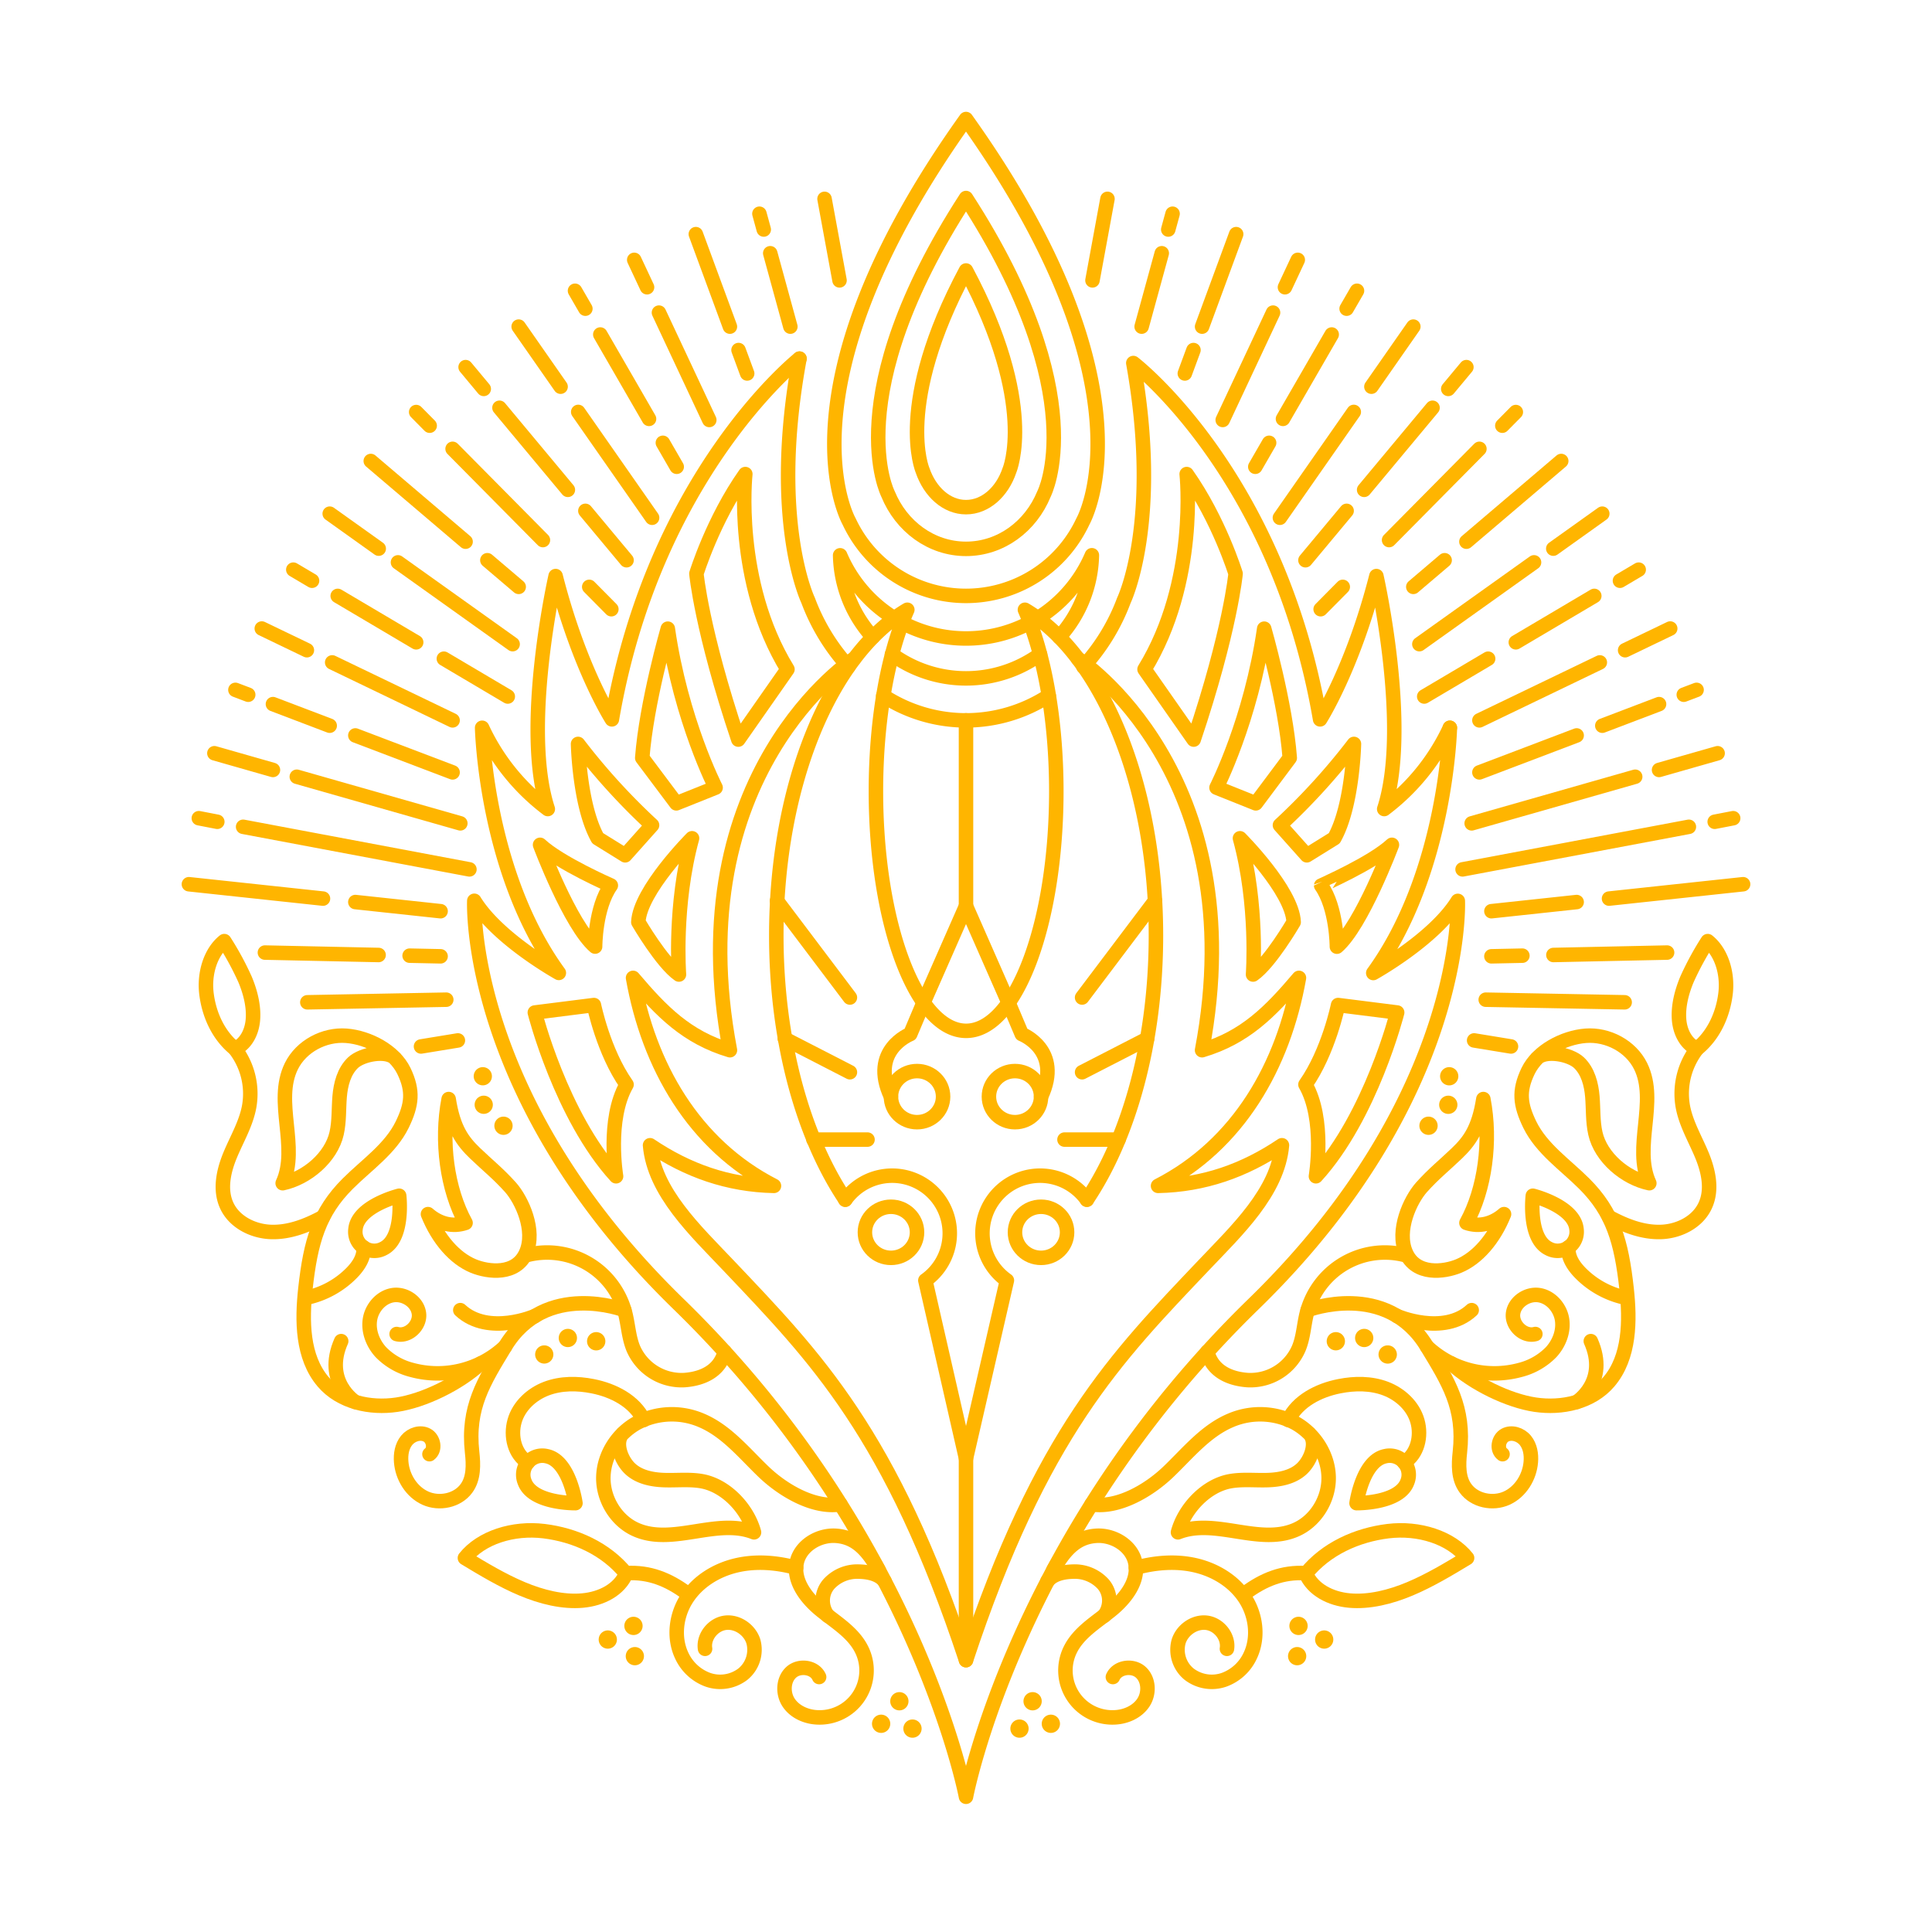 <svg xmlns="http://www.w3.org/2000/svg" viewBox="0 0 800 800"><defs><style>.a{fill:none;stroke:#ffb500;stroke-linecap:round;stroke-linejoin:round;stroke-width:6px;}.b{fill:#ffb500;}</style></defs><title>WOW-crest</title><line class="a" x1="600.36" y1="301.36" x2="600.36" y2="301.36"/><path class="a" d="M424.4,252.49c7.93,18.19,13,45.1,13,75.13,0,54.8-16.72,99.23-37.35,99.23s-37.35-44.43-37.35-99.23c0-30,5-56.94,13-75.13-31.49,18.51-54.25,71.89-54.25,134.86,0,44,11.13,83.39,28.59,109.4a23.87,23.87,0,1,1,33.13,33.45L400,603.9l16.93-73.7a23.87,23.87,0,1,1,33.13-33.45c17.46-26,28.59-65.36,28.59-109.4C478.65,324.38,455.89,271,424.4,252.49Z"/><path class="a" d="M450.05,496.77h0Z"/><path class="a" d="M350,496.77v0h0Z"/><line class="a" x1="321.74" y1="373.04" x2="351.93" y2="413.05"/><line class="a" x1="324.99" y1="430.14" x2="351.93" y2="443.99"/><line class="a" x1="336.84" y1="471.88" x2="359.22" y2="471.88"/><line class="a" x1="478.26" y1="373.04" x2="448.07" y2="413.05"/><line class="a" x1="475.01" y1="430.14" x2="448.07" y2="443.99"/><line class="a" x1="463.16" y1="471.88" x2="440.78" y2="471.88"/><ellipse class="a" cx="379.72" cy="454.09" rx="10.79" ry="10.58"/><ellipse class="a" cx="368.93" cy="510.27" rx="10.79" ry="10.58"/><ellipse class="a" cx="431.07" cy="510.27" rx="10.79" ry="10.58"/><ellipse class="a" cx="420.28" cy="454.09" rx="10.79" ry="10.58"/><polyline class="a" points="382.52 414.92 400 375.18 417.48 414.92"/><path class="a" d="M400,82c-53.27,82.31-32.27,122.59-32.27,122.59h0c5.46,13.35,17.85,22.68,32.27,22.68s26.81-9.33,32.27-22.68h0S453.27,164.32,400,82Z"/><path class="a" d="M400,49.29c-79.9,111.89-48.4,166.63-48.4,166.63h0a53.41,53.41,0,0,0,96.8,0h0S479.9,161.18,400,49.29Z"/><path class="a" d="M446.34,272.75s73.19,47.36,51.41,162.12c17.84-5.34,28.2-15.89,40.12-29.95-6.45,36.28-25,69.06-58.35,86.12,18.92-.38,35.73-6.31,51.31-16.82-1.68,19.39-18.89,35.45-32.42,49.72-36,37.91-67.34,69.48-98.41,163.5-31.07-94-62.46-125.59-98.41-163.5-13.53-14.27-30.74-30.33-32.42-49.72,15.58,10.51,32.39,16.44,51.31,16.82-33.3-17.06-51.9-49.84-58.35-86.12,11.92,14.06,22.28,24.61,40.12,29.95-21.78-114.76,51.41-162.12,51.41-162.12"/><line class="a" x1="400" y1="375.18" x2="400" y2="298.29"/><path class="a" d="M382.52,414.92l-5.61,13.28s-17.05,6.62-8,25.89"/><path class="a" d="M417.48,414.92l5.61,13.28s17.05,6.62,8,25.89"/><line class="a" x1="400" y1="603.9" x2="400" y2="687.44"/><path class="a" d="M223.63,349.82s12.48,33.29,22.79,42.14c0,0,0-16.1,6.51-25.32C252.93,366.64,231.77,357.42,223.63,349.82Z"/><path class="a" d="M264.32,381.83s9.76,16.81,16.82,21.7c0,0-2.17-28.76,5.42-56.42C286.56,347.11,264.86,368.81,264.32,381.83Z"/><path class="a" d="M239.36,308.05s.55,25.5,8.14,39.06l11.37,7.05L270,341.69A266.46,266.46,0,0,1,239.36,308.05Z"/><path class="a" d="M276.52,260.32s-8.89,30.86-10.58,53.52l14.11,18.81,16.27-6.51S282,298.29,276.52,260.32Z"/><path class="a" d="M308.62,196.3c-13.43,19-20.25,41.23-20.25,41.23s2.16,23.52,17.35,68.72l20.35-29.1C303.71,240.68,308.62,196.3,308.62,196.3Z"/><path class="a" d="M400,112c-29.72,55.53-18,82.7-18,82.7h0c3.05,9,10,15.3,18,15.3s15-6.29,18-15.3h0S429.72,167.57,400,112Z"/><path class="a" d="M259.44,449.09c-9.61-13.65-13.51-32.92-13.51-32.92l-24.47,3.09s10.85,42.85,33.64,67.81C255.1,487.07,251.12,463.58,259.44,449.09Z"/><path class="a" d="M576.37,349.82S563.89,383.11,553.58,392c0,0,0-16.1-6.51-25.32C547.07,366.64,568.23,357.42,576.37,349.82Z"/><path class="a" d="M535.68,381.83s-9.76,16.81-16.82,21.7c0,0,2.17-28.76-5.42-56.42C513.44,347.11,535.14,368.81,535.68,381.83Z"/><path class="a" d="M560.64,308.05s-.55,25.5-8.14,39.06l-11.37,7.05L530,341.69A266.46,266.46,0,0,0,560.64,308.05Z"/><path class="a" d="M523.48,260.32s8.89,30.86,10.58,53.52L520,332.65l-16.27-6.51S518,298.29,523.48,260.32Z"/><path class="a" d="M491.38,196.3c13.43,19,20.25,41.23,20.25,41.23s-2.16,23.52-17.35,68.72l-20.35-29.1C496.29,240.68,491.38,196.3,491.38,196.3Z"/><path class="a" d="M540.56,449.09c9.61-13.65,13.51-32.92,13.51-32.92l24.47,3.09s-10.85,42.85-33.64,67.81C544.9,487.07,548.88,463.58,540.56,449.09Z"/><path class="a" d="M363.85,650.16c-5.27-9.59-10.45-13.66-17.58-14.21s-14.78,4-16.33,10.93c-1.72,7.71,4,15.07,10.12,20s13.39,9.23,16.82,16.35A19.44,19.44,0,0,1,338,711.1c-4.52-.31-9.09-2.41-11.53-6.23s-2.18-9.42,1.19-12.45,9.67-2.18,11.52,2"/><path class="a" d="M348,622.91c-11,1.77-23.8-5.78-31.86-13.53s-15.37-16.86-25.67-21.22a31,31,0,0,0-26.63,1c-8.06,4.42-13.75,13.15-14,22.34s5.33,18.41,13.78,22c15.1,6.48,33.34-5.08,48.6,1-2.65-9.86-11.71-19.47-21.77-21.19-5-.86-10.22-.27-15.33-.43s-10.52-1.23-14.24-4.75-6.54-11-2.94-14.63"/><path class="a" d="M238.28,622.42s-2.45-17.54-11.9-19.44a7.88,7.88,0,0,0-9.13,10.64C220.57,622.67,238.28,622.42,238.28,622.42Z"/><path class="a" d="M165.29,495.13S148.1,499.4,147.2,509a7.88,7.88,0,0,0,11.54,8C167.39,512.71,165.29,495.13,165.29,495.13Z"/><path class="a" d="M259.26,651.61c-2.83,6.56-10.06,10.44-18.12,11.15s-16.84-1.44-25-4.88-15.94-8.11-23.63-12.76c6.74-8.47,19.95-12.68,32.77-11.1S250.87,641.27,259.26,651.61Z"/><path class="a" d="M97.31,434.3c4.38-1.91,7-6.74,7.42-12.13s-1-11.24-3.3-16.71a122.16,122.16,0,0,0-8.56-15.76c-5.65,4.51-8.44,13.34-7.36,21.9S90.39,428.7,97.31,434.3Z"/><path class="a" d="M329.68,649.18c-8.05-2.19-16.62-2.9-24.75-1s-15.77,6.52-20.38,13.48-5.83,16.28-2.29,23.83a19.18,19.18,0,0,0,10.85,10.06,15.47,15.47,0,0,0,14.4-2.24,13,13,0,0,0,4.45-13.6c-1.51-4.84-6.62-8.4-11.65-7.75s-9.15,5.77-8.36,10.78"/><path class="a" d="M284.41,659.71c-7.58-5.65-15.54-8.88-25-8.3"/><path class="b" d="M372.41,700.67a3.78,3.78,0,1,0,3.78,3.78,3.77,3.77,0,0,0-3.78-3.78Z"/><path class="b" d="M377.85,712a3.78,3.78,0,1,0,3.77,3.78,3.78,3.78,0,0,0-3.77-3.78Z"/><path class="b" d="M364.86,710a3.78,3.78,0,1,0,3.78,3.78,3.78,3.78,0,0,0-3.78-3.78Z"/><path class="b" d="M262.32,669.47a3.78,3.78,0,0,0-1.49,7.26,3.91,3.91,0,0,0,1.48.3,3.78,3.78,0,0,0,1.48-7.26,3.65,3.65,0,0,0-1.47-.3Z"/><path class="b" d="M262.9,682a3.78,3.78,0,0,0-1.49,7.26,3.73,3.73,0,0,0,1.48.3,3.78,3.78,0,0,0,1.48-7.25,3.66,3.66,0,0,0-1.47-.31Z"/><path class="b" d="M251.69,675.12a3.78,3.78,0,0,0-1.48,7.26,3.7,3.7,0,0,0,1.48.3,3.78,3.78,0,0,0,1.48-7.25,3.67,3.67,0,0,0-1.48-.31Z"/><path class="b" d="M246.89,551.6a3.79,3.79,0,1,0,2.34.82,3.76,3.76,0,0,0-2.34-.82Z"/><path class="b" d="M235.15,550.25a3.78,3.78,0,1,0,2.34.82,3.78,3.78,0,0,0-2.34-.82Z"/><path class="b" d="M225.36,557.09a3.77,3.77,0,1,0,2.34.81,3.74,3.74,0,0,0-2.34-.81Z"/><path class="b" d="M199.92,441.88a3.77,3.77,0,1,0,1.88.5,3.78,3.78,0,0,0-1.88-.5Z"/><path class="b" d="M200.3,453.69a3.77,3.77,0,1,0,1.88.5,3.78,3.78,0,0,0-1.88-.5Z"/><path class="b" d="M208.49,462.37a3.78,3.78,0,1,0,1.89.51,3.73,3.73,0,0,0-1.89-.51Z"/><path class="a" d="M266.54,588c-3.84-7.87-12.53-12.31-21.12-14-6.37-1.27-13.13-1.31-19.2,1s-11.36,7.18-13.14,13.43-.06,13.75,5.49,17.13"/><path class="a" d="M300.07,559.74c-1.95,7.74-8.77,11.17-16.74,11.73a21.8,21.8,0,0,1-21.09-13.09c-1.95-4.73-2.13-10-3.44-14.93a33.37,33.37,0,0,0-40.89-23.67"/><path class="a" d="M211.35,491.6c-5-5.58-9.35-9-14.57-14s-9.08-10.18-11-22.51c-3.37,17.46-.64,37.42,7,51.28-5.24,1.8-10.9.47-15.57-3.63,4.22,10.46,11.09,18.31,18.8,21.5,6.09,2.51,17.72,4,21.86-5.56C221.89,509.51,216.1,496.92,211.35,491.6Z"/><path class="a" d="M209.14,557.59a40.78,40.78,0,0,1-38.75,9.63,27.24,27.24,0,0,1-12.65-7.29c-3.34-3.62-5.31-8.68-4.55-13.54s4.6-9.31,9.47-10.09,10.22,2.74,10.82,7.63-4.49,9.78-9.24,8.46"/><path class="a" d="M199.07,564.57c-9.29,8.51-23.77,15.45-34.77,17.08s-23.29-1-30.5-9.49c-8.7-10.22-8.8-25.25-7.33-38.59,2.14-19.4,5.64-31.57,17.5-43.4,7.91-7.9,17.67-14.45,22.58-24.49,4-8.26,4.7-13.88.72-22.17s-14.69-13.91-23.86-14.62-18.67,4.32-22.75,12.57c-7.28,14.73,3.28,33.56-3.61,48.48,10-2.12,20.07-10.65,22.33-20.6,1.14-5,.83-10.18,1.26-15.28s1.8-10.44,5.51-14,14.11-5.49,17.56-1.7"/><path class="a" d="M150.53,516.48c.37,4-2.06,7.69-4.85,10.55a37.13,37.13,0,0,1-18.5,10.27"/><path class="a" d="M147.14,580.54s-13.34-8.38-5.86-25.21"/><path class="a" d="M221.6,544.9s-19.32,8.43-31-2.4"/><path class="a" d="M258.53,542.5s-32.66-12.5-49.39,15.09c-8.83,14.57-15.7,25.24-13.65,43.75.58,5.19.72,10.84-2.37,15-3.73,5.08-11.27,6.6-17,4s-9.5-8.71-10-15c-.26-3.14.28-6.49,2.27-8.93s5.67-3.64,8.44-2.14,3.55,6,1,7.88"/><path class="a" d="M133.75,503.92c-6.62,3.59-13.92,6.44-21.45,6.21S97,506,93.88,499.17c-3-6.53-1.33-14.23,1.42-20.86s6.53-12.93,7.86-20a30.36,30.36,0,0,0-6.6-24.9"/><line class="a" x1="347.63" y1="116.1" x2="341.42" y2="82.34"/><line class="a" x1="316.25" y1="95.04" x2="314.46" y2="88.5"/><line class="a" x1="327.27" y1="135.25" x2="318.94" y2="104.86"/><line class="a" x1="302.24" y1="135.25" x2="288.13" y2="96.95"/><line class="a" x1="309.39" y1="154.65" x2="305.81" y2="144.95"/><line class="a" x1="267.93" y1="118.94" x2="262.62" y2="107.6"/><line class="a" x1="293.7" y1="173.9" x2="272.86" y2="129.45"/><line class="a" x1="242.39" y1="127.82" x2="238.1" y2="120.4"/><line class="a" x1="268.75" y1="173.45" x2="248.57" y2="138.51"/><line class="a" x1="280.21" y1="193.28" x2="274.48" y2="183.36"/><line class="a" x1="232.13" y1="160.12" x2="214.77" y2="135.24"/><line class="a" x1="270.02" y1="214.39" x2="239.43" y2="170.57"/><line class="a" x1="200.31" y1="161.04" x2="192.8" y2="152.02"/><line class="a" x1="235.14" y1="202.83" x2="206.82" y2="168.85"/><line class="a" x1="259.44" y1="231.98" x2="242.39" y2="211.53"/><line class="a" x1="177.92" y1="176.27" x2="172.33" y2="170.62"/><line class="a" x1="224.81" y1="223.63" x2="187.41" y2="185.85"/><line class="a" x1="253.15" y1="252.26" x2="243.99" y2="243.01"/><line class="a" x1="192.79" y1="224.3" x2="153.53" y2="190.89"/><line class="a" x1="214.78" y1="243.01" x2="201.81" y2="231.98"/><line class="a" x1="156.82" y1="227.18" x2="136.53" y2="212.7"/><line class="a" x1="212.27" y1="266.73" x2="164.79" y2="232.86"/><line class="a" x1="129.21" y1="240.47" x2="121.45" y2="235.88"/><line class="a" x1="172.33" y1="265.97" x2="139.84" y2="246.75"/><line class="a" x1="210.26" y1="288.41" x2="183.79" y2="272.75"/><line class="a" x1="127.07" y1="269.24" x2="108.4" y2="260.26"/><line class="a" x1="187.41" y1="298.29" x2="137.55" y2="274.29"/><line class="a" x1="102.78" y1="287.67" x2="97.48" y2="285.66"/><line class="a" x1="136.52" y1="300.5" x2="113.02" y2="291.56"/><line class="a" x1="187.41" y1="319.83" x2="147.14" y2="304.53"/><line class="a" x1="113.02" y1="318.82" x2="88.77" y2="311.9"/><line class="a" x1="190.61" y1="340.93" x2="122.9" y2="321.63"/><line class="a" x1="89.98" y1="340.28" x2="82.33" y2="338.8"/><line class="a" x1="194.38" y1="359.99" x2="100.67" y2="342.36"/><line class="a" x1="133.74" y1="372.09" x2="78.22" y2="366.14"/><line class="a" x1="182.44" y1="377.31" x2="147.14" y2="373.52"/><line class="a" x1="156.77" y1="395.44" x2="109.69" y2="394.44"/><line class="a" x1="182.44" y1="395.99" x2="169.61" y2="395.72"/><line class="a" x1="184.79" y1="413.95" x2="127.26" y2="415.03"/><line class="a" x1="189.6" y1="430.82" x2="174.33" y2="433.32"/><path class="a" d="M366.24,654.69c-2.63-3.35-7.75-3.85-10.62-3.92A15.93,15.93,0,0,0,343.14,656a10.43,10.43,0,0,0-.35,13.06"/><path class="a" d="M436.15,650.16c5.27-9.59,10.45-13.66,17.58-14.21s14.78,4,16.33,10.93c1.72,7.71-4,15.07-10.12,20s-13.39,9.23-16.82,16.35A19.44,19.44,0,0,0,462,711.1c4.52-.31,9.09-2.41,11.53-6.23s2.18-9.42-1.19-12.45-9.67-2.18-11.52,2"/><path class="a" d="M452,622.91c11,1.77,23.8-5.78,31.86-13.53s15.37-16.86,25.67-21.22a31,31,0,0,1,26.63,1c8.06,4.42,13.75,13.15,14,22.34s-5.33,18.41-13.78,22c-15.1,6.48-33.34-5.08-48.6,1,2.65-9.86,11.71-19.47,21.77-21.19,5-.86,10.22-.27,15.33-.43s10.52-1.23,14.24-4.75,6.54-11,2.94-14.63"/><path class="a" d="M561.72,622.42s2.45-17.54,11.9-19.44a7.88,7.88,0,0,1,9.13,10.64C579.43,622.67,561.72,622.42,561.72,622.42Z"/><path class="a" d="M634.71,495.13S651.9,499.4,652.8,509a7.88,7.88,0,0,1-11.54,8C632.61,512.71,634.71,495.13,634.71,495.13Z"/><path class="a" d="M540.74,651.61c2.83,6.56,10.06,10.44,18.12,11.15s16.84-1.44,25-4.88,15.94-8.11,23.63-12.76c-6.74-8.47-19.95-12.68-32.77-11.1S549.13,641.27,540.74,651.61Z"/><path class="a" d="M702.69,434.3c-4.38-1.91-7-6.74-7.42-12.13s1-11.24,3.3-16.71a122.16,122.16,0,0,1,8.56-15.76c5.65,4.51,8.44,13.34,7.36,21.9S709.61,428.7,702.69,434.3Z"/><path class="a" d="M470.32,649.18c8.05-2.19,16.62-2.9,24.75-1s15.77,6.52,20.38,13.48,5.83,16.28,2.29,23.83a19.18,19.18,0,0,1-10.85,10.06,15.47,15.47,0,0,1-14.4-2.24,13,13,0,0,1-4.45-13.6c1.51-4.84,6.62-8.4,11.65-7.75s9.15,5.77,8.36,10.78"/><path class="a" d="M515.59,659.71c7.58-5.65,15.54-8.88,25-8.3"/><path class="b" d="M427.58,700.67a3.78,3.78,0,1,0,3.78,3.78,3.77,3.77,0,0,0-3.78-3.78Z"/><path class="b" d="M422.15,712a3.78,3.78,0,1,0,3.78,3.78,3.77,3.77,0,0,0-3.78-3.78Z"/><path class="b" d="M435.14,710a3.78,3.78,0,1,0,3.78,3.78,3.78,3.78,0,0,0-3.78-3.78Z"/><path class="b" d="M537.68,669.47a3.65,3.65,0,0,0-1.47.3,3.78,3.78,0,0,0,1.48,7.26,3.91,3.91,0,0,0,1.48-.3,3.78,3.78,0,0,0-1.49-7.26Z"/><path class="b" d="M537.1,682a3.66,3.66,0,0,0-1.47.31,3.78,3.78,0,0,0,1.48,7.25,3.73,3.73,0,0,0,1.48-.3A3.78,3.78,0,0,0,537.1,682Z"/><path class="b" d="M548.31,675.12a3.67,3.67,0,0,0-1.48.31,3.78,3.78,0,0,0,1.48,7.25,3.7,3.7,0,0,0,1.48-.3,3.78,3.78,0,0,0-1.48-7.26Z"/><path class="b" d="M553.11,551.6a3.78,3.78,0,1,0,3,1.44,3.75,3.75,0,0,0-3-1.44Z"/><path class="b" d="M564.85,550.25a3.78,3.78,0,1,0,3,1.43,3.75,3.75,0,0,0-3-1.43Z"/><path class="b" d="M574.64,557.09a3.77,3.77,0,0,0-3,6.12,3.79,3.79,0,0,0,3,1.44,3.78,3.78,0,1,0,0-7.56Z"/><path class="b" d="M600.08,441.88a3.78,3.78,0,1,0,3.28,1.89,3.76,3.76,0,0,0-3.28-1.89Z"/><path class="b" d="M599.7,453.69a3.78,3.78,0,1,0,3.28,1.89,3.76,3.76,0,0,0-3.28-1.89Z"/><path class="b" d="M591.51,462.37a3.73,3.73,0,0,0-1.89.51,3.78,3.78,0,0,0,1.89,7.05,3.82,3.82,0,0,0,1.89-.5,3.78,3.78,0,0,0-1.89-7.06Z"/><path class="a" d="M533.46,588c3.84-7.87,12.53-12.31,21.12-14,6.37-1.27,13.13-1.31,19.2,1s11.36,7.18,13.14,13.43.06,13.75-5.49,17.13"/><path class="a" d="M499.93,559.74c1.95,7.74,8.77,11.17,16.74,11.73a21.8,21.8,0,0,0,21.09-13.09c2-4.73,2.13-10,3.44-14.93a33.37,33.37,0,0,1,40.89-23.67"/><path class="a" d="M588.65,491.6c5-5.58,9.35-9,14.57-14s9.08-10.18,11-22.51c3.37,17.46.64,37.42-7,51.28,5.24,1.8,10.9.47,15.57-3.63-4.22,10.46-11.09,18.31-18.8,21.5-6.09,2.51-17.72,4-21.86-5.56C578.11,509.51,583.9,496.92,588.65,491.6Z"/><path class="a" d="M590.86,557.59a40.78,40.78,0,0,0,38.75,9.63,27.24,27.24,0,0,0,12.65-7.29c3.34-3.62,5.31-8.68,4.55-13.54s-4.6-9.31-9.47-10.09-10.22,2.74-10.82,7.63,4.49,9.78,9.24,8.46"/><path class="a" d="M600.93,564.57c9.29,8.51,23.77,15.45,34.77,17.08s23.29-1,30.5-9.49c8.7-10.22,8.8-25.25,7.33-38.59-2.14-19.4-5.64-31.57-17.5-43.4-7.91-7.9-17.67-14.45-22.58-24.49-4-8.26-4.7-13.88-.72-22.17s14.69-13.91,23.86-14.62,18.67,4.32,22.75,12.57c7.28,14.73-3.28,33.56,3.61,48.48-10-2.12-20.07-10.65-22.33-20.6-1.14-5-.83-10.18-1.26-15.28s-1.8-10.44-5.51-14-14.11-5.49-17.56-1.7"/><path class="a" d="M649.47,516.48c-.37,4,2.06,7.69,4.85,10.55a37.13,37.13,0,0,0,18.5,10.27"/><path class="a" d="M652.86,580.54s13.34-8.38,5.86-25.21"/><path class="a" d="M578.4,544.9s19.32,8.43,31-2.4"/><path class="a" d="M541.47,542.5s32.66-12.5,49.39,15.09c8.83,14.57,15.7,25.24,13.65,43.75-.58,5.19-.72,10.84,2.37,15,3.73,5.08,11.27,6.6,17,4s9.5-8.71,10-15c.26-3.14-.28-6.49-2.27-8.93s-5.67-3.64-8.44-2.14-3.55,6-1,7.88"/><path class="a" d="M666.25,503.92c6.62,3.59,13.92,6.44,21.45,6.21s15.29-4.12,18.42-11c3-6.53,1.33-14.23-1.42-20.86s-6.53-12.93-7.86-20a30.36,30.36,0,0,1,6.6-24.9"/><line class="a" x1="452.37" y1="116.1" x2="458.58" y2="82.34"/><line class="a" x1="483.75" y1="95.04" x2="485.54" y2="88.5"/><line class="a" x1="472.73" y1="135.25" x2="481.06" y2="104.86"/><line class="a" x1="497.76" y1="135.25" x2="511.87" y2="96.95"/><line class="a" x1="490.61" y1="154.65" x2="494.19" y2="144.95"/><line class="a" x1="532.07" y1="118.94" x2="537.38" y2="107.6"/><line class="a" x1="506.3" y1="173.9" x2="527.14" y2="129.45"/><line class="a" x1="557.61" y1="127.82" x2="561.9" y2="120.4"/><line class="a" x1="531.25" y1="173.45" x2="551.43" y2="138.51"/><line class="a" x1="519.79" y1="193.28" x2="525.52" y2="183.36"/><line class="a" x1="567.87" y1="160.12" x2="585.23" y2="135.24"/><line class="a" x1="529.98" y1="214.39" x2="560.57" y2="170.57"/><line class="a" x1="599.69" y1="161.04" x2="607.2" y2="152.02"/><line class="a" x1="564.86" y1="202.83" x2="593.18" y2="168.85"/><line class="a" x1="540.56" y1="231.98" x2="557.61" y2="211.53"/><line class="a" x1="622.08" y1="176.27" x2="627.67" y2="170.62"/><line class="a" x1="575.19" y1="223.63" x2="612.59" y2="185.85"/><line class="a" x1="546.85" y1="252.26" x2="556.01" y2="243.01"/><line class="a" x1="607.21" y1="224.3" x2="646.47" y2="190.89"/><line class="a" x1="585.22" y1="243.01" x2="598.19" y2="231.98"/><line class="a" x1="643.18" y1="227.18" x2="663.47" y2="212.7"/><line class="a" x1="587.73" y1="266.73" x2="635.21" y2="232.86"/><line class="a" x1="670.79" y1="240.47" x2="678.55" y2="235.88"/><line class="a" x1="627.67" y1="265.97" x2="660.16" y2="246.75"/><line class="a" x1="589.74" y1="288.41" x2="616.21" y2="272.75"/><line class="a" x1="672.93" y1="269.24" x2="691.6" y2="260.26"/><line class="a" x1="612.59" y1="298.29" x2="662.45" y2="274.29"/><line class="a" x1="697.22" y1="287.67" x2="702.52" y2="285.66"/><line class="a" x1="663.48" y1="300.5" x2="686.98" y2="291.56"/><line class="a" x1="612.59" y1="319.83" x2="652.86" y2="304.53"/><line class="a" x1="686.98" y1="318.82" x2="711.23" y2="311.9"/><line class="a" x1="609.39" y1="340.93" x2="677.1" y2="321.63"/><line class="a" x1="710.02" y1="340.28" x2="717.67" y2="338.8"/><line class="a" x1="605.62" y1="359.99" x2="699.33" y2="342.36"/><line class="a" x1="666.26" y1="372.09" x2="721.78" y2="366.14"/><line class="a" x1="617.56" y1="377.31" x2="652.86" y2="373.52"/><line class="a" x1="643.23" y1="395.44" x2="690.31" y2="394.44"/><line class="a" x1="617.56" y1="395.99" x2="630.39" y2="395.72"/><line class="a" x1="615.21" y1="413.95" x2="672.74" y2="415.03"/><line class="a" x1="610.4" y1="430.82" x2="625.67" y2="433.32"/><path class="a" d="M433.76,654.69c2.63-3.35,7.75-3.85,10.62-3.92A15.93,15.93,0,0,1,456.86,656a10.43,10.43,0,0,1,.35,13.06"/><path class="a" d="M370.31,256a56.86,56.86,0,0,1-22.43-26.06,51.9,51.9,0,0,0,13.5,33.86"/><path class="a" d="M426.54,257.79a56.72,56.72,0,0,1-53.07,0"/><path class="a" d="M438.62,263.78a51.9,51.9,0,0,0,13.5-33.86A56.77,56.77,0,0,1,429.68,256"/><path class="a" d="M369.34,270.94a52.17,52.17,0,0,0,61.32,0"/><path class="a" d="M448.59,276.05a84.39,84.39,0,0,0,16.8-27.48s15.65-32.46,3.89-98.24c0,0,59.87,45.69,77.35,147.54,0,0,13.59-21.26,23.3-59.33,0,0,14.24,62.82,3.24,96.46a88.92,88.92,0,0,0,27.19-33.64S599.06,361,568.64,402.9c0,0,25.24-14,35-29.86,0,0,3.8,80.93-84.55,166.93C420.28,636.1,400,744,400,744S379.72,636.1,281,540C192.61,454,196.4,373,196.4,373c9.72,15.84,35,29.86,35,29.86C200.94,361,199.64,301.36,199.64,301.36A88.92,88.92,0,0,0,226.83,335c-11-33.64,3.24-96.46,3.24-96.46,9.71,38.07,23.3,59.33,23.3,59.33C270.85,196,331.05,148.5,331.05,148.5"/><path class="a" d="M365.72,288.09a62.71,62.71,0,0,0,68.55,0"/><path class="a" d="M331.05,148.5c-12.38,67,3.56,100.07,3.56,100.07A84.55,84.55,0,0,0,351.32,276"/></svg>